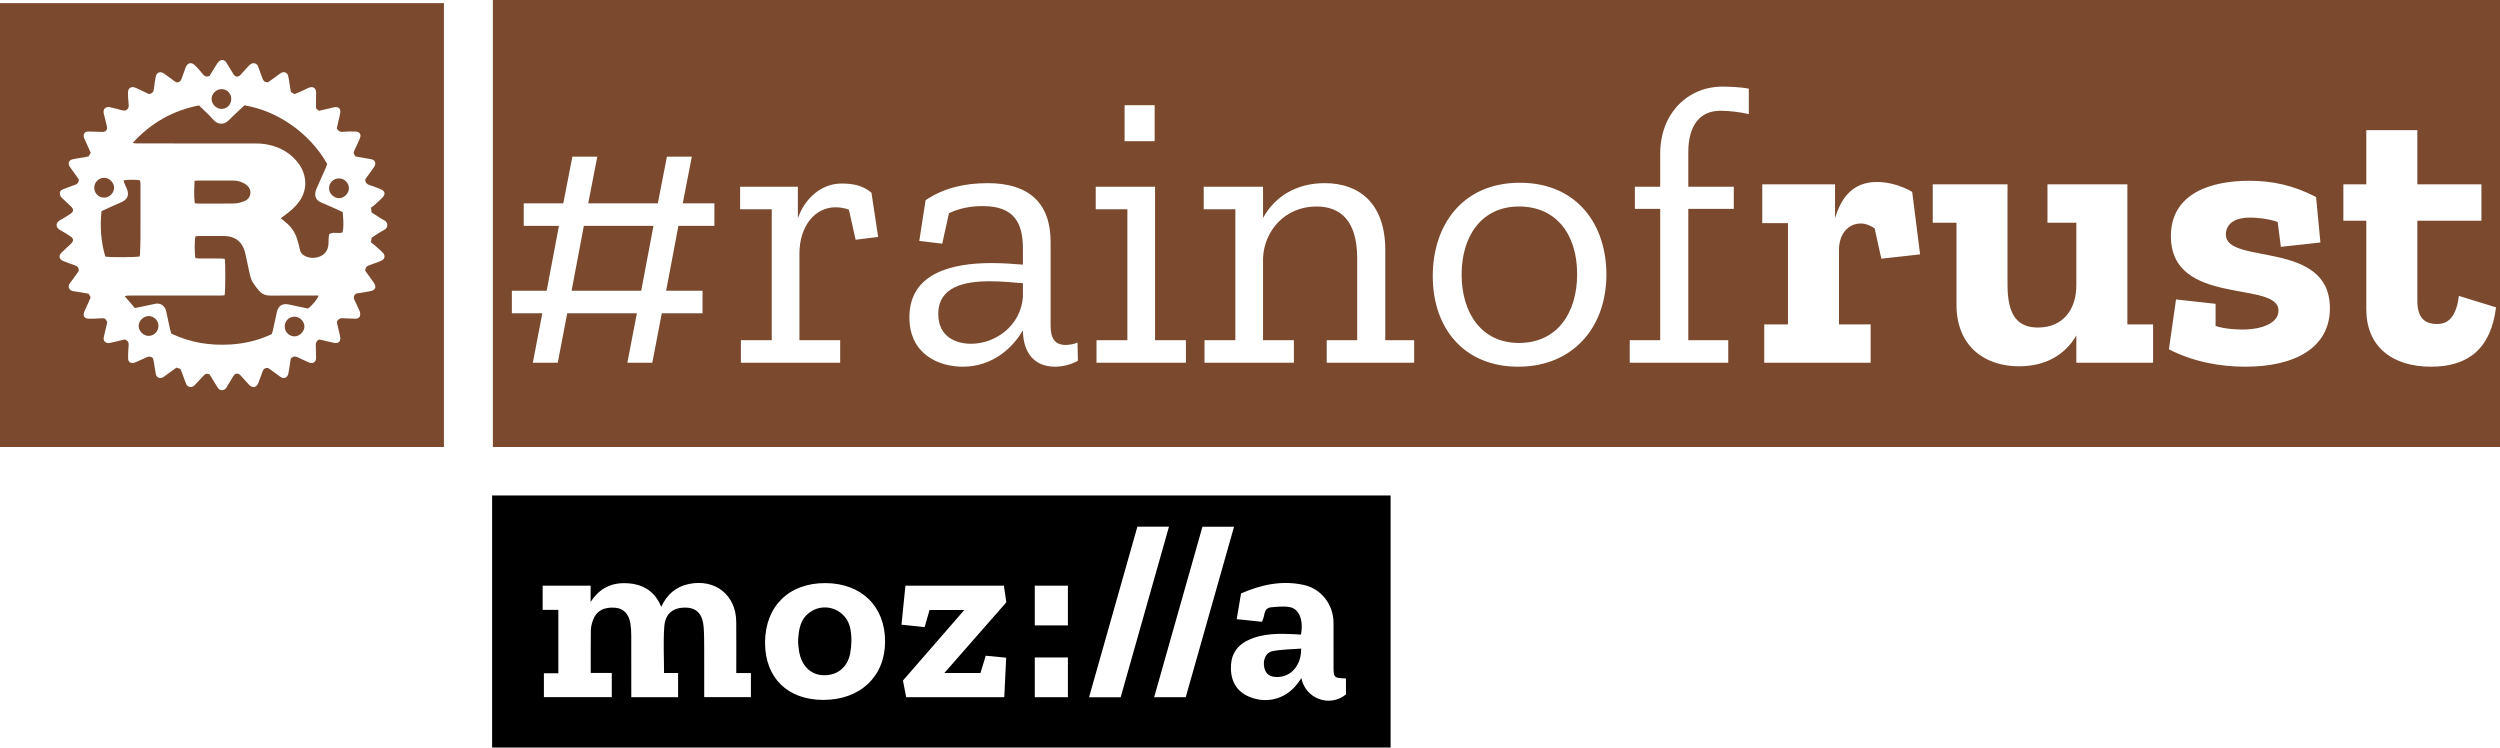 <?xml version="1.0" encoding="utf-8"?>
<!-- Generator: Adobe Illustrator 17.0.0, SVG Export Plug-In . SVG Version: 6.00 Build 0)  -->
<!DOCTYPE svg PUBLIC "-//W3C//DTD SVG 1.1//EN" "http://www.w3.org/Graphics/SVG/1.1/DTD/svg11.dtd">
<svg version="1.1" id="Rain_of_Rust" xmlns="http://www.w3.org/2000/svg" xmlns:xlink="http://www.w3.org/1999/xlink" x="0px"
	 y="0px" width="506.862px" height="151.558px" viewBox="0 0 506.862 151.558" enable-background="new 0 0 506.862 151.558"
	 xml:space="preserve">
<g>
	<g>
		<path d="M313.417,113.118"/>
	</g>
	<g>
		<path d="M318.103,114.861l-4.687-1.743L318.103,114.861z"/>
	</g>
	<g>
		<polygon fill="#7B492D" points="115.887,58.947 130.002,58.947 132.488,45.795 118.373,45.795 		"/>
		<path fill="#7B492D" d="M190.232,63.68c0,4.571,3.529,6.015,6.656,6.015c4.973,0,10.105-3.689,10.506-9.544v-2.727
			c-2.005-0.16-4.25-0.401-6.657-0.401C195.445,57.022,190.232,58.146,190.232,63.68z"/>
		<path fill="#7B492D" d="M307.966,41.865c-7.458,0-11.629,5.854-11.629,13.794c0,7.779,4.01,13.875,11.629,13.875
			c7.619,0,11.79-5.936,11.79-13.955C319.755,47.398,315.424,41.865,307.966,41.865z"/>
		<path fill="#7B492D" d="M475.104,0h-1.765h-34.807h-1.844h-45.234h-1.523h-33.604h-1.765H329.46h-1.925h-38.897h-1.924h-43.79
			h-1.925h-20.291h-1.925h-36.491h-1.925h-31.438h-1.925H99.927v90.627h47.078h1.925h31.438h1.925h36.491h1.925h20.291h1.925h43.79
			h1.924h38.897h1.925h25.103h1.765h33.604h1.523h45.234h1.844h34.807h1.765h31.759V0H475.104z M144.839,45.795h-7.298
			l-2.486,13.152h7.379v4.571h-8.261l-1.925,10.025h-5.053l1.925-10.025h-14.115l-1.925,10.025h-5.053l1.925-10.025h-6.175v-4.571
			h7.058l2.486-13.152h-7.138v-4.571h8.021l1.844-9.464h5.053l-1.845,9.464h14.115l1.845-9.464h5.053l-1.845,9.464h6.416V45.795z
			 M173.47,48.602l-1.363-6.095c-0.882-0.321-1.764-0.481-2.727-0.481c-4.17,0-7.298,3.85-7.298,9.384v17.563h8.261v4.571h-20.13
			v-4.571h6.256V42.427h-6.416v-4.572h11.709v6.416c1.363-4.01,4.732-7.058,8.822-7.058c2.486,0,4.331,0.401,6.095,1.845
			l1.364,8.982L173.47,48.602z M213.891,74.346c-4.171,0-6.416-2.807-6.497-7.218v-0.16c-2.246,3.85-6.416,7.378-12.19,7.378
			c-4.732,0-10.827-2.405-10.827-10.024c0-8.982,8.661-10.988,16.682-10.988c2.165,0,4.411,0.161,6.335,0.321v-3.208
			c0-5.133-1.684-8.662-8.1-8.662c-2.406,0-4.732,0.401-6.897,1.444l-1.363,6.175l-4.651-0.561l1.283-8.261
			c3.689-2.486,7.939-3.449,12.591-3.449c8.261,0,12.752,3.93,12.752,11.95v17.002c0,2.646,0.962,3.85,3.047,3.85
			c0.722,0,1.685-0.16,2.406-0.48l0.08,3.688C217.259,73.864,215.575,74.346,213.891,74.346z M228.006,21.334h6.095v7.298h-6.095
			V21.334z M240.437,73.544h-18.125v-4.571h6.256V42.427h-6.416v-4.572h12.03v31.118h6.255V73.544z M268.988,73.544v-4.571h6.175
			V52.371c0-7.699-3.448-10.506-8.26-10.506c-6.416,0-10.586,4.972-10.827,10.426v16.682h6.255v4.571h-18.125v-4.571h6.256V42.427
			h-6.416v-4.572h12.03v6.336c2.406-4.411,6.817-7.058,12.511-7.058c6.978,0,12.271,4.091,12.271,13.554v18.286h5.855v4.571H268.988
			z M307.806,74.346c-10.827,0-17.323-7.619-17.323-18.365c0-10.427,6.095-18.928,17.644-18.928
			c11.629,0,17.563,8.501,17.563,18.606C325.69,66.486,318.793,74.346,307.806,74.346z M348.788,22.456
			c-4.01,0-6.496,2.808-6.496,8.422v6.977h9.223v4.491h-9.223v26.627h8.1v4.571h-19.97v-4.571h6.175V42.346h-5.133v-4.491h5.133
			v-6.656c0-8.341,5.694-13.634,12.592-13.634c1.498,0,3.651,0.087,5.373,0.401v5.162C352.783,22.712,350.535,22.456,348.788,22.456
			z M381.429,52.451l-1.363-6.175c-1.042-0.643-1.845-0.963-2.807-0.963c-2.326,0-4.411,1.845-4.411,5.373v15.078h6.416v7.779
			H357.69v-7.779h4.812V45.233h-5.213v-7.859h14.757v6.896c1.203-4.17,3.609-7.378,8.501-7.378c2.005,0,4.652,0.562,7.138,2.005
			l1.604,12.672L381.429,52.451z M436.527,73.544h-15.559V68.01c-2.326,4.011-6.335,6.256-11.629,6.256
			c-6.817,0-12.671-3.93-12.671-12.511V45.153h-4.813v-7.779h15.158v20.37c0,6.256,2.085,8.662,6.175,8.662
			c4.972,0,7.779-3.529,7.779-8.581V45.153h-5.854v-7.779h16.201v28.391h5.213V73.544z M455.214,74.346
			c-5.213,0-10.667-1.042-15.479-3.528l1.444-10.105l8.02,0.882v4.491c1.925,0.642,4.331,0.723,5.454,0.723
			c3.93,0,7.298-1.283,7.298-3.85c0-6.176-21.814-0.723-21.814-15.078c0-8.902,8.501-11.229,15.879-11.229
			c4.812,0,9.063,0.963,13.554,3.289l0.882,9.223l-8.02,0.882l-0.642-5.052c-1.925-0.643-4.01-0.883-5.694-0.883
			c-2.647,0-4.813,1.043-4.813,3.449c0,6.255,21.093,0.962,21.093,14.917C472.377,70.496,465.319,74.346,455.214,74.346z
			 M492.908,74.346c-8.021,0-13.153-4.17-13.153-11.629V44.752h-4.651v-7.378h4.651V26.386h10.346v10.988h12.992v7.378h-12.992v16.2
			c0,3.449,1.443,4.732,4.01,4.732c1.283,0,3.77-0.321,4.411-5.694l7.539,2.325C505.018,70.657,500.446,74.346,492.908,74.346z"/>
	</g>
	<g>
		<path d="M164.437,123.971c-2.171,1.385-2.549,3.62-2.632,6.209c0.048,0.459,0.083,1.166,0.201,1.859
			c0.494,2.928,2.318,4.743,4.845,4.858c2.747,0.126,4.95-1.472,5.511-4.398c0.316-1.644,0.352-3.451,0.026-5.089
			C171.655,123.724,167.517,122.004,164.437,123.971z"/>
		<path d="M256.327,135.348c0.306,1.46,1.32,1.928,2.676,1.913c2.746-0.028,4.831-2.342,4.8-5.76
			c-1.987,0.159-3.946,0.143-5.823,0.523C256.59,132.307,256.009,133.835,256.327,135.348z"/>
		<path d="M99.771,100.455v51.103h182.167v-51.103H99.771z M152.242,141.337h-9.467c0-3.21,0.009-6.403-0.004-9.595
			c-0.007-1.5,0.004-3.002-0.099-4.496c-0.181-2.644-1.333-3.945-3.456-4.048c-2.582-0.126-4.317,1.094-4.526,3.752
			c-0.247,3.127-0.058,6.29-0.058,9.502h2.849v4.898h-9.49v-0.762c0-3.904,0.01-7.809-0.007-11.714
			c-0.004-0.813-0.042-1.634-0.168-2.436c-0.308-1.967-1.383-3.069-3.047-3.219c-2.34-0.211-3.916,0.659-4.582,2.604
			c-0.218,0.639-0.385,1.33-0.396,2c-0.042,2.845-0.018,5.69-0.018,8.606h4.26v4.908h-13.759v-4.841h2.93v-12.845h-3.186v-4.904
			h9.728v3.305c1.836-2.878,4.382-4.002,7.512-3.797c3.15,0.205,5.528,1.63,6.803,4.78c1.176-2.523,2.986-4.106,5.648-4.646
			c5.317-1.08,9.511,2.258,9.559,7.661c0.03,3.44,0.006,6.879,0.006,10.406h2.969V141.337z M166.884,141.903
			c-7.24-0.019-11.794-4.522-11.774-11.64c0.021-7.334,4.848-12.082,12.246-12.044c7.332,0.036,12.125,4.752,12.092,11.896
			C179.415,137.187,174.367,141.923,166.884,141.903z M198.783,136.442c0.353-1.155,0.705-2.307,1.069-3.499
			c1.389,0.135,2.745,0.266,4.147,0.403c-0.247,5.091-0.141,2.915-0.388,8.006h-19.888c-0.214-1.11-0.43-2.227-0.653-3.375
			c4.127-4.744,8.25-9.485,12.438-14.301h-7.044c-0.32,1.104-0.65,2.241-1.005,3.465c-1.53-0.16-3.055-0.319-4.686-0.489
			c0.265-2.639,0.529-5.257,0.797-7.914h19.962c0.166,1.128,0.328,2.234,0.497,3.378c-4.159,4.744-8.315,9.483-12.56,14.325H198.783
			z M216.512,141.354h-6.716v-8.063h6.716V141.354z M216.512,126.801h-6.715v-8.063h6.715V126.801z M220.799,141.364
			c3.275-11.561,6.536-23.07,9.8-34.59h6.406c-3.277,11.568-6.536,23.071-9.799,34.59H220.799z M233.995,141.359
			c3.27-11.538,6.528-23.042,9.795-34.573h6.406c-3.272,11.548-6.53,23.05-9.795,34.573H233.995z M263.845,137.488
			c-0.199,0.286-0.338,0.485-0.475,0.686c-2.278,3.325-6.075,4.59-9.751,3.229c-2.633-0.975-3.949-2.926-4.057-5.692
			c-0.103-2.646,0.955-4.681,3.38-5.863c3.069-1.496,6.363-1.413,9.657-1.263c0.371,0.018,0.742,0.065,1.113,0.083
			c0.02-0.016,0.034-0.027,0.054-0.042c0.542-2.817-0.332-5.163-2.255-5.533c-1.197-0.23-2.487-0.081-3.725,0.024
			c-1.782,0.15-1.245,1.913-1.956,2.948c-1.626-0.171-3.323-0.349-5.095-0.535c0.302-1.789,0.59-3.497,0.879-5.213
			c4.132-1.806,8.369-2.713,12.823-1.699c3.495,0.796,5.907,4.016,5.928,7.601c0.017,2.911,0.003,5.823,0.003,8.734
			c0,2.473,0.032,2.508,2.461,2.589c0.023,0.022,0.036,0.035,0.059,0.057c0.004,1.055,0.003,2.108,0.003,3.183
			C269.661,143.458,264.704,141.747,263.845,137.488z"/>
	</g>
	<g>
		<path fill="#7B492D" d="M28.386,51.506c0.039-1.093,0.092-2.185,0.096-3.279c0.013-3.64,0.009-7.281,0.003-10.922
			c0-0.255-0.071-0.51-0.104-0.734c-0.715-0.179-2.709-0.168-3.321,0.019c0.03,0.148,0.035,0.261,0.076,0.358
			c0.191,0.453,0.397,0.898,0.587,1.351c0.498,1.19,0.151,2.108-1.006,2.645c-0.567,0.263-1.146,0.5-1.716,0.756
			c-0.79,0.355-1.577,0.717-2.419,1.1c-0.332,3.173-0.124,6.245,0.773,9.221c0.801,0.182,6.385,0.149,6.95-0.029
			C28.33,51.847,28.38,51.677,28.386,51.506z"/>
		<path fill="#7B492D" d="M59.699,64.205c-1.116-0.004-1.973,0.87-1.971,2.007c0.002,1.109,0.901,1.997,2.012,1.987
			c1.001-0.01,1.978-0.992,1.981-1.994C61.725,65.145,60.778,64.208,59.699,64.205z"/>
		<path fill="#7B492D" d="M30.136,64.08c-1.061,0.013-2.027,0.971-2.024,2.01c0.003,1.043,0.981,2.016,2.021,2.01
			c1.096-0.006,1.988-0.907,1.991-2.008C32.126,64.984,31.22,64.067,30.136,64.08z"/>
		<path fill="#7B492D" d="M44.925,22.084c1.094,0.003,1.965-0.896,1.96-2.023c-0.005-1.135-0.867-2.003-1.98-1.994
			c-1.08,0.01-2.015,0.946-2.007,2.011C42.906,21.138,43.86,22.081,44.925,22.084z"/>
		<path fill="#7B492D" d="M23.136,38.032c-0.013-1.035-1.01-2.008-2.04-1.992c-1.096,0.017-1.987,0.923-1.987,2.02
			c0,1.139,0.909,2.032,2.046,2.012C22.211,40.052,23.15,39.086,23.136,38.032z"/>
		<path fill="#7B492D" d="M68.723,36.173c-1.136,0.004-2.008,0.867-2.002,1.982c-0.056,1.078,1.005,2.014,2,2.027
			c1.041,0.014,2.033-0.984,2.02-2.017C70.727,37.057,69.828,36.169,68.723,36.173z"/>
		<path fill="#7B492D" d="M54.863,59.933c-0.917,0.01-1.683-0.269-2.279-0.927c-0.49-0.542-0.942-1.132-1.325-1.754
			c-0.537-0.87-0.66-1.891-0.882-2.869c-0.247-1.089-0.43-2.194-0.71-3.274c-0.545-2.098-2.036-3.24-4.194-3.256
			c-1.721-0.012-3.441-0.006-5.162,0c-0.237,0.001-0.475,0.048-0.685,0.071c-0.207,0.664-0.197,3.806,0.015,4.421
			c0.234,0.019,0.495,0.058,0.756,0.059c1.475,0.006,2.95-0.001,4.424,0.007c0.256,0.001,0.513,0.055,0.743,0.082
			c0.164,0.729,0.148,6.737-0.031,7.382c-0.346,0.016-0.676,0.044-1.006,0.044c-5.519,0.002-11.039,0.001-16.558,0
			c-0.693,0-1.385-0.005-2.078,0.006c-0.158,0.002-0.315,0.061-0.613,0.123c0.752,0.876,1.412,1.647,2.062,2.404
			c0.421-0.08,0.75-0.137,1.076-0.206c1.027-0.218,2.051-0.452,3.08-0.657c0.85-0.169,1.659,0.229,2.009,0.975
			c0.103,0.22,0.169,0.462,0.221,0.701c0.235,1.069,0.455,2.141,0.69,3.21c0.085,0.389,0.198,0.771,0.298,1.157
			c3.889,1.854,7.957,2.48,12.17,2.199c2.87-0.192,5.636-0.864,8.237-2.107c0.08-0.291,0.156-0.524,0.208-0.762
			c0.274-1.243,0.528-2.491,0.816-3.732c0.287-1.237,1.075-1.743,2.325-1.516c0.439,0.08,0.873,0.19,1.31,0.281
			c0.914,0.192,1.83,0.38,2.685,0.558c0.914-0.714,1.96-1.994,2.124-2.632c-0.306,0-0.591,0-0.875,0
			C60.762,59.922,57.812,59.902,54.863,59.933z"/>
		<path fill="#7B492D" d="M68.725,42.636c-1.226-0.542-2.457-1.073-3.681-1.619c-0.845-0.377-1.22-1.013-1.114-1.929
			c0.035-0.304,0.142-0.609,0.265-0.892c0.6-1.371,1.22-2.734,1.826-4.103c0.116-0.263,0.204-0.538,0.32-0.851
			c-1.888-3.302-4.428-5.991-7.557-8.117c-2.802-1.904-5.868-3.192-9.217-3.769c-0.731,0.68-1.421,1.315-2.102,1.958
			c-0.422,0.399-0.819,0.826-1.25,1.214c-0.841,0.756-1.961,0.731-2.776-0.061c-0.368-0.357-0.69-0.762-1.054-1.123
			c-0.649-0.643-1.314-1.27-2.047-1.976c-5.259,1.033-9.756,3.549-13.425,7.604c0.294,0.087,0.572,0.105,0.85,0.105
			c8.068,0.001,16.136-0.007,24.203,0.013c0.842,0.002,1.701,0.09,2.522,0.272c2.482,0.551,4.578,1.762,6.088,3.855
			c1.635,2.268,1.843,5.206,0.096,7.631c-0.837,1.163-1.902,2.063-3.055,2.88c-0.211,0.15-0.414,0.31-0.693,0.519
			c0.344,0.286,0.606,0.52,0.884,0.734c1.13,0.871,1.936,1.98,2.382,3.33c0.245,0.74,0.447,1.5,0.6,2.264
			c0.116,0.579,0.414,0.975,0.908,1.252c0.863,0.485,1.776,0.565,2.724,0.315c1.293-0.341,2.058-1.247,2.167-2.581
			c0.033-0.4,0.005-0.805,0.035-1.206c0.024-0.325,0.094-0.646,0.133-0.899c0.914-0.527,1.862,0.002,2.7-0.346
			c0.307-1.396,0.116-2.738,0.027-4.097C69.199,42.872,68.967,42.743,68.725,42.636z"/>
		<path fill="#7B492D" d="M0,0.629v90.003h90.003V0.629H0z M77.851,46.64c-0.658,0.327-1.266,0.755-1.892,1.144
			c-0.206,0.128-0.399,0.278-0.607,0.425c-0.04,0.259-0.076,0.499-0.113,0.738c-0.033,0.044-0.065,0.088-0.098,0.132
			c0.264,0.203,0.54,0.392,0.789,0.612c0.553,0.487,1.108,0.973,1.633,1.49c0.635,0.625,0.496,1.368-0.323,1.708
			c-0.763,0.316-1.538,0.61-2.324,0.863c-0.566,0.182-0.868,0.509-0.86,1.157c0.515,0.712,1.051,1.452,1.587,2.194
			c0.809,1.12,0.551,1.755-0.806,1.982c-0.923,0.154-1.846,0.306-2.69,0.446c-0.466,0.444-0.509,0.852-0.259,1.339
			c0.316,0.616,0.59,1.253,0.88,1.882c0.075,0.162,0.16,0.323,0.205,0.494c0.217,0.818-0.11,1.412-1.006,1.367
			c-0.847-0.042-1.697-0.031-2.542-0.098c-0.535-0.042-0.832,0.226-1.128,0.672c0.028,0.173,0.052,0.392,0.1,0.606
			c0.164,0.719,0.337,1.436,0.504,2.154c0.035,0.152,0.076,0.305,0.09,0.46c0.077,0.836-0.397,1.282-1.224,1.114
			c-0.81-0.164-1.61-0.376-2.415-0.564c-0.216-0.05-0.436-0.089-0.639-0.129c-0.549,0.259-0.704,0.635-0.685,1.133
			c0.033,0.826,0.022,1.653,0.057,2.479c0.041,0.948-0.59,1.408-1.48,1.028c-0.74-0.315-1.469-0.655-2.189-1.014
			c-0.495-0.246-0.937-0.262-1.454,0.231c-0.127,0.791-0.269,1.691-0.416,2.59c-0.036,0.22-0.064,0.445-0.133,0.655
			c-0.217,0.66-0.844,0.903-1.444,0.541c-0.362-0.219-0.689-0.495-1.033-0.744c-0.452-0.328-0.905-0.655-1.36-0.979
			c-0.09-0.064-0.193-0.11-0.283-0.16c-0.553-0.022-0.891,0.22-1.067,0.737c-0.26,0.761-0.548,1.513-0.825,2.268
			c-0.37,1.007-1.234,1.166-1.949,0.364c-0.55-0.617-1.103-1.231-1.667-1.834c-0.521-0.556-1.075-0.505-1.486,0.143
			c-0.418,0.661-0.808,1.339-1.211,2.01c-0.069,0.115-0.129,0.236-0.207,0.345c-0.473,0.654-1.288,0.657-1.726-0.018
			c-0.486-0.75-0.935-1.523-1.403-2.285c-0.093-0.151-0.196-0.295-0.28-0.421c-0.476-0.251-0.841-0.132-1.166,0.223
			c-0.543,0.593-1.093,1.179-1.642,1.767c-0.107,0.114-0.21,0.236-0.333,0.329c-0.591,0.445-1.32,0.272-1.606-0.413
			c-0.275-0.659-0.493-1.342-0.743-2.012c-0.124-0.332-0.265-0.659-0.407-1.01c-0.269-0.08-0.52-0.156-0.818-0.244
			c-0.742,0.539-1.48,1.076-2.219,1.612c-0.163,0.118-0.32,0.248-0.495,0.342c-0.641,0.342-1.301,0.065-1.446-0.647
			c-0.169-0.831-0.271-1.675-0.412-2.512c-0.044-0.261-0.125-0.515-0.173-0.71c-0.436-0.402-0.844-0.402-1.294-0.188
			c-0.706,0.336-1.421,0.654-2.136,0.97c-0.182,0.08-0.375,0.156-0.57,0.182c-0.589,0.076-1.02-0.259-1.041-0.855
			c-0.021-0.601,0.023-1.205,0.047-1.807c0.012-0.312,0.037-0.623,0.065-0.934c0.051-0.563-0.169-0.952-0.807-1.172
			c-0.613,0.147-1.306,0.315-1.999,0.479c-0.348,0.083-0.694,0.177-1.046,0.236c-0.828,0.139-1.36-0.399-1.186-1.22
			c0.171-0.808,0.382-1.608,0.572-2.413c0.051-0.216,0.089-0.436,0.126-0.62c-0.359-0.741-0.52-0.801-1.261-0.747
			c-0.845,0.061-1.696,0.08-2.543,0.073c-0.819-0.007-1.18-0.592-0.86-1.384c0.251-0.621,0.553-1.22,0.828-1.832
			c0.163-0.365,0.316-0.734,0.476-1.107c-0.139-0.243-0.259-0.454-0.424-0.741c-0.82-0.138-1.673-0.283-2.528-0.426
			c-0.154-0.026-0.309-0.045-0.464-0.065c-1.038-0.134-1.324-1.031-0.722-1.747c0.373-0.444,0.7-0.927,1.04-1.398
			c0.248-0.343,0.482-0.695,0.69-0.996c0.016-0.648-0.279-0.956-0.82-1.132c-0.764-0.248-1.512-0.549-2.263-0.837
			c-0.92-0.353-1.089-1.065-0.395-1.754c0.602-0.597,1.251-1.147,1.86-1.737c0.659-0.638,0.6-1.118-0.172-1.599
			c-0.645-0.402-1.271-0.84-1.945-1.187c-1.006-0.519-1.053-1.514,0.031-2.082c0.671-0.352,1.301-0.784,1.946-1.185
			c0.732-0.456,0.788-0.956,0.162-1.557c-0.613-0.587-1.253-1.146-1.858-1.74c-0.165-0.162-0.308-0.394-0.358-0.617
			c-0.126-0.554,0.073-0.895,0.611-1.105c0.791-0.309,1.582-0.619,2.388-0.887c0.506-0.168,0.81-0.448,0.82-1.109
			c-0.317-0.453-0.684-0.982-1.056-1.507c-0.259-0.364-0.544-0.711-0.784-1.087c-0.446-0.7-0.194-1.33,0.629-1.509
			c0.741-0.161,1.497-0.253,2.245-0.381c0.306-0.052,0.61-0.119,0.937-0.183c0.143-0.236,0.278-0.46,0.443-0.733
			c-0.384-0.854-0.768-1.706-1.149-2.56c-0.091-0.203-0.201-0.405-0.25-0.619c-0.15-0.65,0.192-1.131,0.855-1.137
			c0.892-0.007,1.785,0.054,2.677,0.073c0.239,0.005,0.502,0.013,0.715-0.075c0.384-0.157,0.541-0.552,0.438-1.009
			c-0.162-0.719-0.346-1.433-0.52-2.149c-0.053-0.217-0.127-0.431-0.154-0.651c-0.091-0.743,0.361-1.211,1.102-1.148
			c0.177,0.015,0.351,0.064,0.524,0.107c0.694,0.171,1.401,0.306,2.078,0.53c0.881,0.291,1.476-0.279,1.378-1.132
			c-0.068-0.598-0.097-1.201-0.134-1.802c-0.015-0.245-0.018-0.492-0.005-0.737c0.039-0.775,0.576-1.171,1.325-0.954
			c0.298,0.086,0.576,0.242,0.859,0.374c0.707,0.33,1.412,0.665,2.055,0.969c0.661-0.085,0.933-0.426,1.005-0.987
			c0.105-0.819,0.213-1.64,0.363-2.452c0.182-0.98,0.899-1.265,1.729-0.692c0.698,0.482,1.37,1.003,2.056,1.502
			c0.143,0.104,0.299,0.189,0.409,0.258c0.609,0.031,0.912-0.257,1.081-0.765c0.247-0.742,0.516-1.477,0.79-2.209
			c0.386-1.03,1.181-1.213,1.96-0.425c0.548,0.555,1.061,1.149,1.556,1.754c0.359,0.438,0.753,0.607,1.348,0.338
			c0.509-0.831,1.029-1.716,1.591-2.573c0.16-0.244,0.416-0.481,0.681-0.59c0.44-0.181,0.878,0.04,1.182,0.522
			c0.405,0.643,0.788,1.299,1.18,1.95c0.069,0.115,0.125,0.238,0.199,0.349c0.399,0.595,0.951,0.652,1.448,0.124
			c0.582-0.618,1.132-1.265,1.715-1.882c0.162-0.172,0.37-0.34,0.589-0.41c0.582-0.187,1.047,0.057,1.279,0.655
			c0.307,0.792,0.598,1.59,0.87,2.394c0.163,0.483,0.461,0.749,1.095,0.767c0.445-0.316,0.972-0.685,1.495-1.061
			c0.363-0.261,0.706-0.551,1.083-0.789c0.687-0.433,1.366-0.182,1.55,0.607c0.167,0.716,0.239,1.453,0.359,2.18
			c0.054,0.329,0.123,0.656,0.193,1.021c0.218,0.136,0.44,0.275,0.702,0.439c0.351-0.146,0.702-0.282,1.044-0.437
			c0.611-0.277,1.209-0.581,1.825-0.844c0.949-0.405,1.566,0.076,1.523,1.104c-0.042,1.001-0.009,2.006-0.009,3.055
			c0.162,0.144,0.342,0.304,0.565,0.502c0.8-0.183,1.603-0.367,2.405-0.552c0.283-0.065,0.562-0.158,0.849-0.194
			c0.732-0.092,1.186,0.319,1.093,1.052c-0.082,0.64-0.263,1.267-0.402,1.899c-0.105,0.476-0.213,0.952-0.303,1.355
			c0.338,0.633,0.769,0.764,1.386,0.695c0.818-0.092,1.651-0.074,2.477-0.053c0.752,0.019,1.13,0.595,0.846,1.297
			c-0.327,0.807-0.711,1.591-1.076,2.382c-0.293,0.634-0.294,0.669,0.162,1.37c0.805,0.141,1.681,0.292,2.557,0.447
			c0.264,0.047,0.532,0.081,0.787,0.159c0.566,0.174,0.805,0.663,0.586,1.21c-0.09,0.224-0.234,0.431-0.376,0.63
			c-0.531,0.745-1.071,1.483-1.582,2.189c-0.006,0.655,0.296,0.981,0.863,1.163c0.765,0.245,1.516,0.54,2.261,0.841
			c0.894,0.36,1.03,1.024,0.342,1.712c-0.552,0.553-1.132,1.077-1.713,1.6c-0.199,0.179-0.436,0.315-0.655,0.471
			c0.031,0.045,0.062,0.09,0.092,0.134c0.03,0.24,0.059,0.481,0.099,0.805c0.494,0.316,1.015,0.654,1.541,0.983
			c0.322,0.202,0.637,0.421,0.98,0.579C78.743,45.045,78.763,46.187,77.851,46.64z"/>
		<path fill="#7B492D" d="M40.153,41.273c2.453,0.004,4.907,0.034,7.359-0.02c0.673-0.015,1.367-0.219,2.003-0.462
			c0.915-0.35,1.357-1.142,1.24-1.997c-0.08-0.587-0.398-1.035-0.874-1.37c-0.79-0.557-1.683-0.82-2.64-0.825
			c-2.319-0.013-4.639-0.007-6.958-0.002c-0.241,0-0.481,0.038-0.848,0.07c-0.062,1.555-0.139,3.026,0.052,4.531
			C39.763,41.229,39.958,41.272,40.153,41.273z"/>
	</g>
</g>
</svg>
